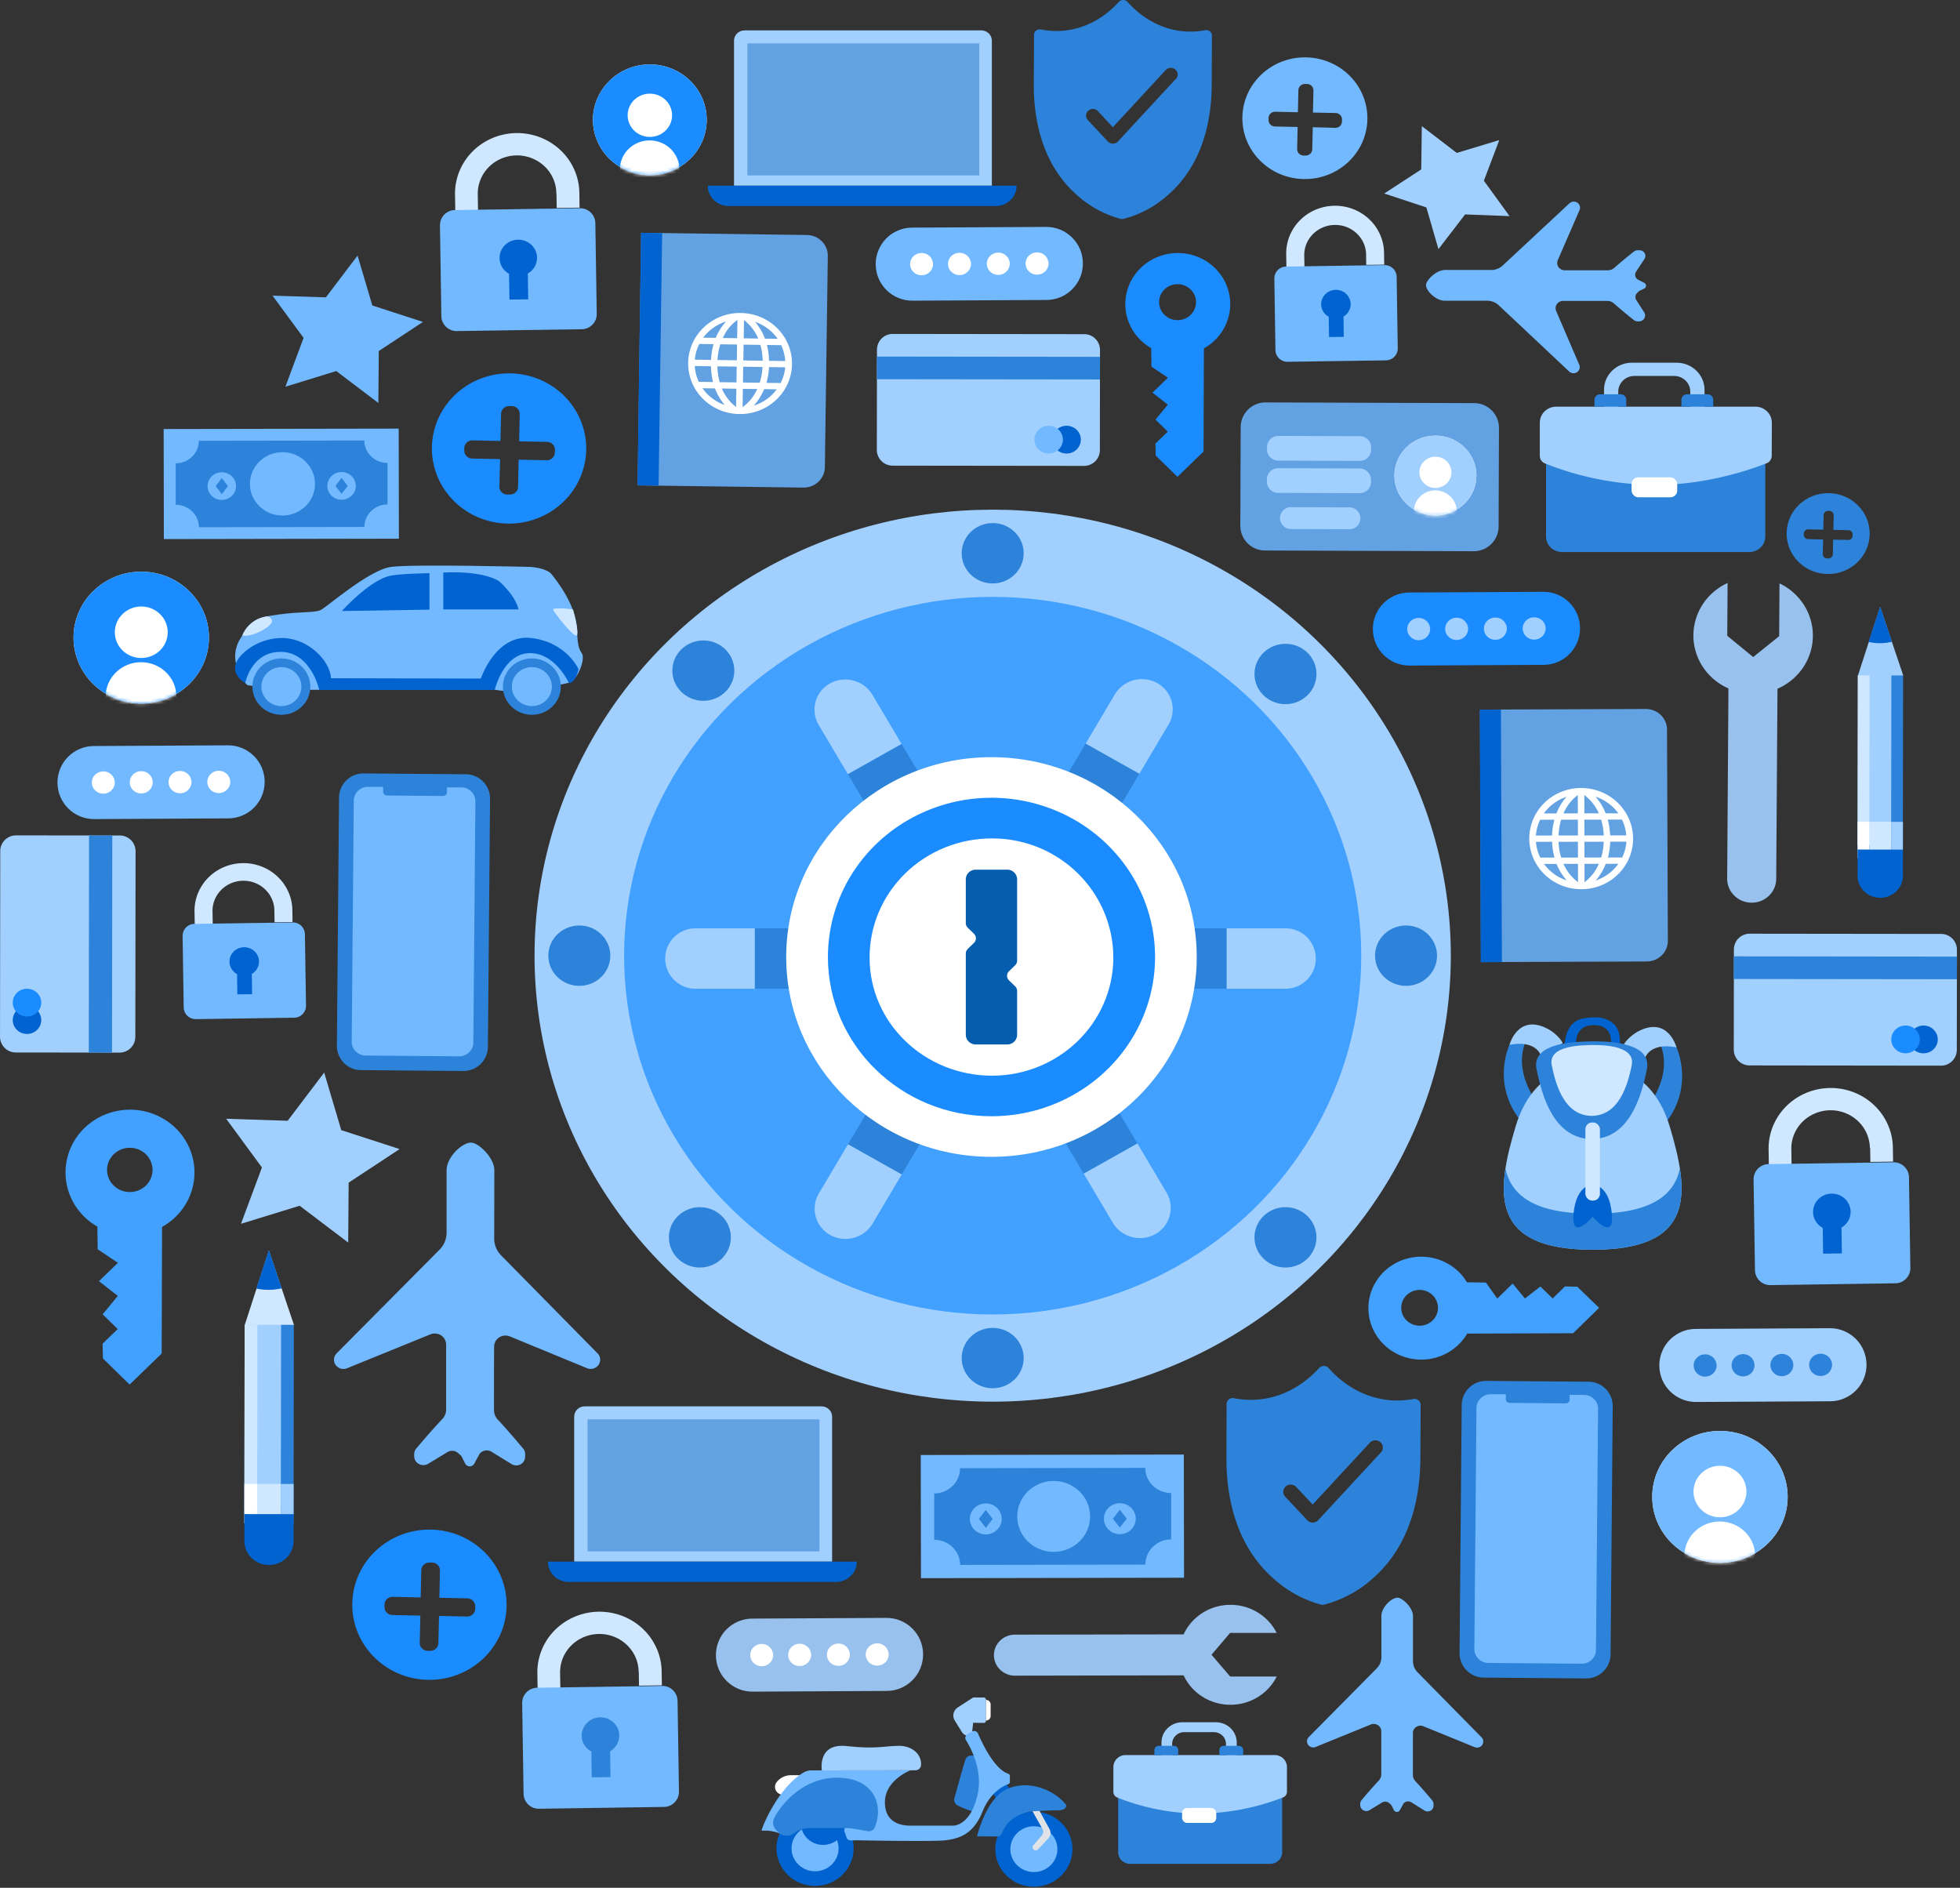 <svg width="569" height="548" fill="none" xmlns="http://www.w3.org/2000/svg"><rect width="100%" height="100%" fill="#333333" stroke="none"/><path d="M254.588 101.511a4.58 4.58 0 014.586-4.575l55.585.066a4.58 4.58 0 014.575 4.586l-.037 29.077a4.58 4.58 0 01-4.586 4.575l-55.585-.066a4.579 4.579 0 01-4.574-4.586l.036-29.077z" fill="#A1D0FF"/><path d="M254.585 103.507l64.746.077-.008 6.568-64.746-.077.008-6.568z" fill="#2D83D9"/><ellipse cx="309.637" cy="127.623" rx="4.141" ry="4.031" fill="#0063CF"/><ellipse cx="304.424" cy="127.615" rx="4.141" ry="4.031" fill="#73B9FF"/><path d="M503.362 275.618a4.581 4.581 0 014.586-4.574l55.586.066a4.58 4.58 0 014.574 4.585l-.036 29.078a4.581 4.581 0 01-4.586 4.574l-55.586-.066a4.58 4.58 0 01-4.574-4.585l.036-29.078z" fill="#A1D0FF"/><path d="M503.352 277.614l64.745.077-.008 6.569-64.746-.077.009-6.569z" fill="#2D83D9"/><ellipse cx="558.408" cy="301.731" rx="4.141" ry="4.031" fill="#0063CF"/><ellipse cx="553.186" cy="301.723" rx="4.141" ry="4.031" fill="#1A8CFF"/><path d="M34.78 242.533a4.58 4.58 0 014.575 4.585l-.068 53.865a4.58 4.58 0 01-4.586 4.575l-30.121-.036a4.58 4.58 0 01-4.574-4.585l.067-53.866a4.58 4.58 0 014.586-4.574l30.121.036z" fill="#A1D0FF"/><path d="M32.601 242.534l-.079 63.025-6.748-.008.08-63.025 6.747.008z" fill="#2D83D9"/><ellipse cx="7.842" cy="296.119" rx="4.141" ry="4.031" fill="#0063CF"/><ellipse cx="7.842" cy="291.044" rx="4.141" ry="4.031" fill="#1A8CFF"/><path d="M186.124 67.58l48.136.638c3.393.045 6.107 2.76 6.061 6.063l-.858 61.357c-.046 3.304-2.835 5.946-6.229 5.901l-48.136-.638 1.026-73.32z" fill="#63A2E2"/><path d="M186.095 67.58l6.129.081-1.026 73.313-6.128-.081 1.025-73.313z" fill="#0063CF"/><path fill-rule="evenodd" clip-rule="evenodd" d="M215.072 90.854c-8.322-.119-15.168 6.352-15.291 14.453-.122 8.101 6.524 14.765 14.846 14.885 8.322.12 15.169-6.35 15.293-14.451.059-3.891-1.472-7.645-4.256-10.437-2.785-2.792-6.595-4.393-10.592-4.45zM201.7 106.24l4.694.072a20.58 20.58 0 00.602 4.593l-4.125-.064a12.332 12.332 0 01-1.171-4.601zm14.287-13.337l-.082 5.307h.033l4.174.065a13.333 13.333 0 00-4.125-5.372zm4.752 7.21c.421 1.501.648 3.046.676 4.601l-5.617-.088.074-4.585 4.867.072zm-6.657-7.25l-.429.32a13.012 13.012 0 00-2.178 2.177 14.276 14.276 0 00-1.65 2.754l4.174.064.083-5.315zm-.107 7.146l-.075 4.585-5.609-.088c.079-1.551.356-3.085.825-4.57l4.859.073zm-12.267 4.4l4.694.073h.017c.072-1.547.315-3.082.725-4.577l-4.124-.057a12.52 12.52 0 00-1.312 4.561zm6.55 1.936h.016c.024 1.551.246 3.094.66 4.593l4.867.072.075-4.585-5.602-.08h-.016zm5.428 11.803l.082-5.307-4.207-.065a13.33 13.33 0 004.125 5.372zm2.318-.289l-.429.321.082-5.307 4.174.056c-.441.976-.994 1.9-1.65 2.754a12.97 12.97 0 01-2.161 2.176h-.016zm-.248-11.41l-.074 4.585 4.859.072c.468-1.484.745-3.018.825-4.569l-5.61-.088zm7.499.112l.016.001a20.97 20.97 0 01-.767 4.576l4.124.056a12.496 12.496 0 001.32-4.56l-4.677-.072v-.001h-.016zm-.603-6.423c.373 1.504.575 3.045.603 4.593l4.693.072a12.327 12.327 0 00-1.171-4.601l-4.125-.064zm3.077-1.783l-3.662-.056a16.114 16.114 0 00-2.854-4.866 13.16 13.16 0 016.549 4.922h-.033zm-14.943-5.028l.013-.015h.033l-.046.014zm-6.661 4.699a13.188 13.188 0 016.661-4.7 16.054 16.054 0 00-2.998 4.756l-3.663-.056zm-.231 14.67l.034.001a13.16 13.16 0 006.483 4.873 16.117 16.117 0 01-2.854-4.818l-3.629-.055-.001-.001h-.033zm17.942.265a16.239 16.239 0 01-3.003 4.77h.033a13.183 13.183 0 006.632-4.714l-3.662-.056z" fill="#fff"/><path d="M429.638 205.99l48.14-.18c3.394-.012 6.156 2.656 6.169 5.959l.242 61.331c.013 3.304-2.728 5.992-6.122 6.005l-48.14.18-.289-73.295z" fill="#63A2E2"/><path d="M429.593 205.99l6.129-.023.289 73.319-6.129.023-.289-73.319z" fill="#0063CF"/><path fill-rule="evenodd" clip-rule="evenodd" d="M458.982 228.749c-8.321.011-15.046 6.597-15.021 14.709.024 8.113 6.789 14.68 15.11 14.67 8.321-.01 15.047-6.595 15.024-14.707-.011-3.897-1.61-7.632-4.444-10.383-2.834-2.752-6.672-4.295-10.669-4.289zm-13.09 15.622l4.695-.001c.055 1.548.285 3.086.686 4.587h-4.126a12.377 12.377 0 01-1.255-4.586zm14.046-13.577l.014 5.311.033-.001 4.176-.001a13.386 13.386 0 00-4.223-5.309zm4.88 7.142c.445 1.493.7 3.034.76 4.588l-5.618-.001-.009-4.591 4.867.004zm-6.767-7.136a6.23 6.23 0 00-.423.32 12.89 12.89 0 00-2.139 2.21 14.252 14.252 0 00-1.601 2.781l4.177-.002-.014-5.309zm.018 7.139l.009 4.592-5.609-.001c.051-1.553.3-3.094.741-4.587l4.859-.004zm-12.184 4.607l4.694-.002c.05-1.55.271-3.09.659-4.593l-4.124.008a12.516 12.516 0 00-1.229 4.587zm6.583 1.817l5.617-.007.009 4.591-4.867.004a18.336 18.336 0 01-.759-4.588zm5.641 11.719l-.014-5.31-4.209.002a13.376 13.376 0 004.223 5.308zm2.311-.334l-.423.328-.014-5.309 4.176-.01a14.328 14.328 0 01-1.6 2.781 12.636 12.636 0 01-2.139 2.21zm-.453-11.4l.009 4.584 4.858-.004c.442-1.493.691-3.034.742-4.587l-5.609.007zm7.499-.022l4.694-.001a12.587 12.587 0 01-1.237 4.595h-4.125c.393-1.503.617-3.043.668-4.594zm-.726-6.413a20.19 20.19 0 01.694 4.587l4.686-.001a12.357 12.357 0 00-1.254-4.586h-4.126zm3.053-1.818h-3.662a16.045 16.045 0 00-2.942-4.821 13.13 13.13 0 016.62 4.82l-.016.001zm-15.026-4.791l.006-.007h.017l-.023.007zm-6.58 4.819a13.147 13.147 0 016.58-4.819 16.045 16.045 0 00-2.917 4.818l-3.663.001zm.031 14.663h.017a13.2 13.2 0 006.586 4.781 16.113 16.113 0 01-2.94-4.782l-3.646.001h-.017zm17.943-.036a16.218 16.218 0 01-2.915 4.826l.017-.001a13.134 13.134 0 006.561-4.826l-3.663.001z" fill="#fff"/><path d="M254.222 76.735c-.033-5.856 4.688-10.628 10.544-10.659l38.944-.205c5.856-.031 10.63 4.691 10.662 10.547.033 5.856-4.688 10.628-10.544 10.66l-38.944.204c-5.856.031-10.629-4.691-10.662-10.547z" fill="#73B9FF"/><ellipse cx="267.535" cy="76.674" rx="3.333" ry="3.244" fill="#fff"/><ellipse cx="278.546" cy="76.618" rx="3.333" ry="3.244" fill="#fff"/><ellipse cx="289.806" cy="76.561" rx="3.333" ry="3.244" fill="#fff"/><ellipse cx="301.058" cy="76.498" rx="3.333" ry="3.244" fill="#fff"/><path d="M207.831 480.515c-.032-5.856 4.689-10.628 10.545-10.659l38.944-.205c5.856-.031 10.629 4.691 10.662 10.547.032 5.856-4.689 10.629-10.545 10.659l-38.944.205c-5.855.031-10.629-4.691-10.662-10.547z" fill="#98C1ED"/><ellipse cx="221.126" cy="480.449" rx="3.333" ry="3.244" fill="#fff"/><ellipse cx="232.138" cy="480.392" rx="3.333" ry="3.244" fill="#fff"/><ellipse cx="243.39" cy="480.337" rx="3.333" ry="3.244" fill="#fff"/><ellipse cx="254.649" cy="480.272" rx="3.333" ry="3.244" fill="#fff"/><path d="M481.711 396.424c-.033-5.856 4.688-10.628 10.544-10.659l38.944-.205c5.856-.031 10.629 4.692 10.662 10.548.033 5.856-4.688 10.628-10.544 10.659l-38.944.205c-5.856.03-10.63-4.692-10.662-10.548z" fill="#A1D0FF"/><ellipse cx="495.006" cy="396.378" rx="3.333" ry="3.244" fill="#2D83D9"/><ellipse cx="506.019" cy="396.322" rx="3.333" ry="3.244" fill="#2D83D9"/><ellipse cx="517.279" cy="396.258" rx="3.333" ry="3.244" fill="#2D83D9"/><ellipse cx="528.53" cy="396.201" rx="3.333" ry="3.244" fill="#2D83D9"/><path d="M398.546 182.657c-.032-5.856 4.688-10.628 10.544-10.659l38.944-.205c5.856-.031 10.63 4.691 10.662 10.547.033 5.856-4.688 10.628-10.544 10.659l-38.944.205c-5.856.031-10.629-4.691-10.662-10.547z" fill="#1A8CFF"/><ellipse cx="411.849" cy="182.611" rx="3.333" ry="3.244" fill="#A1D0FF"/><ellipse cx="422.862" cy="182.547" rx="3.333" ry="3.244" fill="#A1D0FF"/><ellipse cx="434.113" cy="182.49" rx="3.333" ry="3.244" fill="#A1D0FF"/><ellipse cx="445.373" cy="182.434" rx="3.333" ry="3.244" fill="#A1D0FF"/><path d="M16.685 227.224c-.033-5.856 4.688-10.628 10.544-10.659l38.944-.205c5.856-.031 10.63 4.691 10.662 10.547.033 5.856-4.688 10.628-10.544 10.659l-38.944.205c-5.856.031-10.63-4.691-10.662-10.547z" fill="#73B9FF"/><ellipse cx="29.991" cy="227.159" rx="3.333" ry="3.244" fill="#fff"/><ellipse cx="41.003" cy="227.095" rx="3.333" ry="3.244" fill="#fff"/><ellipse cx="63.514" cy="226.982" rx="3.333" ry="3.244" fill="#fff"/><ellipse cx="52.254" cy="227.039" rx="3.333" ry="3.244" fill="#fff"/><path d="M435.056 152.837a7.203 7.203 0 01-7.226 7.176l-60.582-.206a7.2 7.2 0 01-7.175-7.225l.103-28.591a7.2 7.2 0 017.226-7.175l60.582.206a7.198 7.198 0 017.174 7.224l-.102 28.591z" fill="#63A2E2"/><ellipse cx="416.708" cy="138.046" rx="11.903" ry="11.587" fill="#fff"/><ellipse cx="416.708" cy="138.046" rx="11.903" ry="11.587" fill="#A1D0FF"/><mask id="a" maskUnits="userSpaceOnUse" x="404" y="126" width="25" height="24"><ellipse cx="416.708" cy="138.046" rx="11.903" ry="11.587" fill="#fff"/></mask><g mask="url(#a)" fill="#fff"><ellipse cx="416.708" cy="137.107" rx="4.652" ry="4.529"/><path d="M422.863 155.538l-12.431-.042.026-7.106c.012-3.344 2.806-6.045 6.241-6.034 3.435.012 6.21 2.732 6.198 6.076l-.025 7.106h-.009z"/></g><path d="M398.046 130.522a3.28 3.28 0 01-3.291 3.269l-23.664-.081a3.278 3.278 0 01-3.268-3.291l.002-.61a3.28 3.28 0 013.292-3.269l23.663.08a3.28 3.28 0 013.269 3.291l-.003.611zM398.014 139.893a3.28 3.28 0 01-3.292 3.269l-23.664-.081a3.28 3.28 0 01-3.268-3.291l.002-.61a3.282 3.282 0 013.292-3.269l23.664.08a3.279 3.279 0 013.268 3.291l-.002.611zM394.928 150.467a3.172 3.172 0 01-3.183 3.161l-17.067-.058a3.173 3.173 0 01.023-6.344l17.067.058a3.172 3.172 0 013.16 3.183z" fill="#A1D0FF"/><path d="M79.657 264.506l.05 3.212 5.221-.072-.05-3.212c.02-5.002-2.738-9.624-7.21-12.087a14.54 14.54 0 00-14.357.212c-4.394 2.592-7.007 7.293-6.833 12.292l.165 10.961 5.23-.08-.173-10.961c-.136-3.176 1.51-6.173 4.299-7.828a9.196 9.196 0 019.117-.135c2.839 1.572 4.578 4.519 4.541 7.698z" fill="#D0E8FF"/><path d="M53.01 271.713a3.467 3.467 0 013.417-3.521l28.568-.417a3.474 3.474 0 013.523 3.419l.32 20.712a3.466 3.466 0 01-3.417 3.52l-28.568.418a3.474 3.474 0 01-3.523-3.419l-.32-20.712z" fill="#73B9FF"/><path d="M75.195 279.072c-.031-2.027-1.552-3.739-3.608-4.061-2.055-.322-4.052.84-4.734 2.754-.682 1.915.147 4.03 1.965 5.017l.091 5.885 4.281-.064-.09-5.886c1.316-.764 2.114-2.153 2.095-3.645z" fill="#0063CF"/><path d="M396.58 73.679l.05 3.212 5.221-.073-.049-3.211c.019-5.002-2.739-9.624-7.212-12.087a14.538 14.538 0 00-14.356.211c-4.394 2.593-7.007 7.294-6.833 12.293l.165 10.96 5.23-.08-.165-10.96c.054-4.74 3.977-8.575 8.846-8.647 4.869-.072 8.91 3.646 9.111 8.382h-.008z" fill="#D0E8FF"/><path d="M369.95 80.894a3.466 3.466 0 013.416-3.52l28.568-.417a3.474 3.474 0 013.524 3.419l.319 20.712a3.467 3.467 0 01-3.416 3.52l-28.568.417a3.474 3.474 0 01-3.524-3.419l-.319-20.712z" fill="#73B9FF"/><path d="M392.109 88.245c-.028-2.028-1.55-3.743-3.608-4.065-2.057-.322-4.054.842-4.735 2.759-.68 1.917.153 4.033 1.975 5.016l.091 5.886 4.281-.064-.091-5.886c1.316-.764 2.112-2.155 2.087-3.646z" fill="#0063CF"/><path d="M542.916 333.224l.066 4.072 6.599-.097-.066-4.071c-.097-6.274-3.625-12.021-9.256-15.076a18.469 18.469 0 00-18.04.265c-5.533 3.219-8.882 9.067-8.784 15.341l.214 13.924 6.599-.097-.214-13.923c-.062-3.965 2.054-7.66 5.55-9.695a11.673 11.673 0 0111.4-.169c3.558 1.931 5.788 5.562 5.85 9.526h.082z" fill="#D0E8FF"/><path d="M509.074 342.401a4.406 4.406 0 014.342-4.474l36.289-.53a4.414 4.414 0 014.478 4.345l.405 26.307a4.406 4.406 0 01-4.341 4.474l-36.289.53a4.415 4.415 0 01-4.478-4.345l-.406-26.307z" fill="#73B9FF"/><path d="M537.249 351.733c-.033-2.578-1.964-4.76-4.579-5.173-2.615-.413-5.156 1.063-6.024 3.499-.869 2.436.187 5.128 2.503 6.38l.115 7.484 5.444-.081-.115-7.483c1.67-.97 2.683-2.733 2.656-4.626z" fill="#0063CF"/><path d="M161.552 56.303l.058 4.07 6.64-.096-.057-4.079c0-6.34-3.509-12.189-9.182-15.304a18.474 18.474 0 00-18.204.268c-5.574 3.28-8.9 9.229-8.704 15.566l.215 13.924 6.599-.097-.214-13.923c-.155-4.024 1.94-7.813 5.474-9.905a11.678 11.678 0 0111.553-.17c3.598 1.985 5.81 5.711 5.781 9.737l.041.009z" fill="#D0E8FF"/><path d="M127.723 65.452a4.406 4.406 0 014.342-4.474l36.289-.53a4.415 4.415 0 014.478 4.345l.405 26.307a4.405 4.405 0 01-4.341 4.474l-36.29.53a4.414 4.414 0 01-4.477-4.344l-.406-26.308z" fill="#73B9FF"/><path d="M155.91 74.803c-.036-2.567-1.958-4.74-4.56-5.156-2.602-.417-5.137 1.042-6.016 3.463-.88 2.42.15 5.106 2.443 6.374l.115 7.484 5.453-.08-.116-7.484c1.674-.958 2.696-2.712 2.681-4.601z" fill="#0063CF"/><path d="M185.441 485.251l.066 4.071 6.641-.097-.066-4.071c-.097-6.273-3.626-12.02-9.256-15.075a18.469 18.469 0 00-18.04.265c-5.534 3.219-8.882 9.066-8.785 15.34l.215 13.924 6.599-.096-.215-13.924c-.095-6.129 4.931-11.173 11.227-11.266 6.296-.093 11.478 4.8 11.573 10.929h.041z" fill="#D0E8FF"/><path d="M151.591 494.405a4.406 4.406 0 014.342-4.474l36.289-.531a4.416 4.416 0 014.478 4.345l.405 26.308a4.406 4.406 0 01-4.341 4.474l-36.289.53a4.415 4.415 0 01-4.478-4.345l-.406-26.307z" fill="#73B9FF"/><path d="M179.774 503.752c-.037-2.577-1.97-4.756-4.584-5.166-2.614-.41-5.153 1.067-6.02 3.502-.866 2.436.19 5.125 2.504 6.377l.115 7.476 5.445-.08-.116-7.476c1.673-.971 2.686-2.738 2.656-4.633z" fill="#2D83D9"/><ellipse cx="288.181" cy="277.417" rx="133" ry="129.466" fill="#A1D0FF"/><ellipse cx="288.181" cy="277.418" rx="107" ry="104.157" fill="#42A1FF"/><g style="mix-blend-mode:overlay" opacity=".44"><path d="M263.476 294.625s2.368 8.086 14.576 10.262l7.366-11.811-15.137-9.363-6.805 10.912z" fill="#fff"/><path d="M263.476 294.625s2.368 8.086 14.576 10.262l7.366-11.811-15.137-9.363-6.805 10.912z" stroke="#000" stroke-width="1.47"/></g><g style="mix-blend-mode:overlay" opacity=".44"><path d="M312.144 268.223s5.61 6.424.693 17.497l-14.138-.587.387-17.456 13.058.546z" fill="#fff"/><path d="M312.144 268.223s5.61 6.424.693 17.497l-14.138-.587.387-17.456 13.058.546z" stroke="#000" stroke-width="1.47"/></g><g style="mix-blend-mode:overlay" opacity=".44"><path d="M265.184 258.435s2.821-7.837 15.128-8.832l6.599 12.454-15.673 7.885-6.054-11.507z" fill="#fff"/><path d="M265.184 258.435s2.821-7.837 15.128-8.832l6.599 12.454-15.673 7.885-6.054-11.507z" stroke="#000" stroke-width="1.47"/></g><g style="mix-blend-mode:overlay" opacity=".44"><path d="M289.946 304.879s8.249 2.071 15.954-7.332l-6.954-12.293-15.417 8.279 6.417 11.346z" fill="#fff"/><path d="M289.946 304.879s8.249 2.071 15.954-7.332l-6.954-12.293-15.417 8.279 6.417 11.346z" stroke="#000" stroke-width="1.47"/></g><g style="mix-blend-mode:overlay" opacity=".44"><path d="M289.584 249.61s8.306-1.606 15.796 8.279l-7.193 11.9-15.244-9.218 6.641-10.961z" fill="#fff"/><path d="M289.584 249.61s8.306-1.606 15.796 8.279l-7.193 11.9-15.244-9.218 6.641-10.961z" stroke="#000" stroke-width="1.47"/></g><g style="mix-blend-mode:overlay" opacity=".44"><path d="M258.766 285.046s-5.593-6.424-.668-17.497l14.122.634-.421 17.457-13.033-.594z" fill="#fff"/><path d="M258.766 285.046s-5.593-6.424-.668-17.497l14.122.634-.421 17.457-13.033-.594z" stroke="#000" stroke-width="1.47"/></g><ellipse rx="21.871" ry="22.08" transform="matrix(.887 -.463 .482 .876 285.699 277.762)" fill="#fff" stroke="#000" stroke-width="1.47"/><ellipse rx="12.588" ry="12.709" transform="matrix(.887 -.463 .482 .876 285.699 277.762)" fill="#fff" stroke="#000" stroke-width="1.47"/><path d="M281.03 284.106c-3.417-6.036-1.161-13.625 5.04-16.951a12.591 12.591 0 013.638-1.236 12.81 12.81 0 00-10.13.698c-5.475 3.049-7.919 9.48-5.8 15.263 2.118 5.784 8.19 9.259 14.412 8.248-3.074-1.07-5.627-3.217-7.16-6.022z" fill="#fff" stroke="#000" stroke-width="1.47"/><path d="M306.486 315.51c-20.441 10.656-46.112 2.762-57.322-17.665-11.21-20.428-3.737-45.561 16.704-56.208 20.441-10.648 46.111-2.754 57.33 17.665 11.218 20.42 3.728 45.553-16.712 56.208z" fill="#fff" stroke="#000" stroke-width="1.47"/><ellipse cx="408.181" cy="277.417" rx="9" ry="8.761" fill="#2D83D9"/><ellipse cx="288.181" cy="160.606" rx="9" ry="8.761" fill="#2D83D9"/><ellipse cx="204.181" cy="194.676" rx="9" ry="8.761" fill="#2D83D9"/><ellipse cx="373.181" cy="195.65" rx="9" ry="8.761" fill="#2D83D9"/><ellipse cx="373.181" cy="359.185" rx="9" ry="8.761" fill="#2D83D9"/><ellipse cx="168.181" cy="277.417" rx="9" ry="8.761" fill="#2D83D9"/><ellipse cx="288.181" cy="394.229" rx="9" ry="8.761" fill="#2D83D9"/><ellipse cx="203.181" cy="359.185" rx="9" ry="8.761" fill="#2D83D9"/><path fill="#2D83D9" d="M356.114 269.486v17.522h-69v-17.522z"/><path fill-rule="evenodd" clip-rule="evenodd" d="M373.353 269.486a8.762 8.762 0 010 17.522h-17.239v-17.522h17.239z" fill="#A1D0FF"/><path fill="#2D83D9" d="M219.114 287.008v-17.522h69v17.522z"/><path fill-rule="evenodd" clip-rule="evenodd" d="M201.875 287.008a8.761 8.761 0 010-17.522h17.239v17.522h-17.239z" fill="#A1D0FF"/><path fill="#2D83D9" d="M315.181 215.843l15.589 8.761-34.5 58.168-15.59-8.76z"/><path fill-rule="evenodd" clip-rule="evenodd" d="M323.62 201.614c2.519-4.247 8.05-5.729 12.355-3.31a8.694 8.694 0 013.233 12.071l-8.439 14.228-15.588-8.761 8.439-14.228z" fill="#A1D0FF"/><path fill="#2D83D9" d="M261.77 340.938l-15.589-8.761 34.5-58.168 15.59 8.76z"/><path fill-rule="evenodd" clip-rule="evenodd" d="M253.331 355.167c-2.519 4.248-8.051 5.729-12.356 3.31a8.693 8.693 0 01-3.233-12.07l8.439-14.229 15.589 8.761-8.439 14.228z" fill="#A1D0FF"/><path fill="#2D83D9" d="M261.725 215.95l-15.589 8.761 34.5 58.168 15.59-8.76z"/><path fill-rule="evenodd" clip-rule="evenodd" d="M253.286 201.721c-2.519-4.247-8.051-5.729-12.355-3.309a8.692 8.692 0 00-3.233 12.07l8.439 14.228 15.588-8.76-8.439-14.229z" fill="#A1D0FF"/><path fill="#2D83D9" d="M314.608 340.699l15.589-8.761-34.5-58.167-15.589 8.76z"/><path fill-rule="evenodd" clip-rule="evenodd" d="M323.047 354.928c2.519 4.247 8.05 5.729 12.355 3.31a8.693 8.693 0 003.233-12.071l-8.439-14.228-15.588 8.761 8.439 14.228z" fill="#A1D0FF"/><ellipse cx="287.828" cy="277.805" rx="59.59" ry="58.007" fill="#fff"/><path fill-rule="evenodd" clip-rule="evenodd" d="M253.381 277.822c0 18.519 15.423 33.532 34.447 33.532 19.025 0 34.448-15.013 34.448-33.532 0-18.52-15.423-33.532-34.448-33.532-19.024 0-34.447 15.012-34.447 33.532zm-13.033 0c-.007-18.699 11.559-35.56 29.304-42.72 17.745-7.16 38.173-3.209 51.759 10.01 13.585 13.22 17.651 33.104 10.301 50.38-7.349 17.276-24.666 28.541-43.875 28.541-26.22.004-47.48-20.68-47.489-46.203v-.008z" fill="#1A8CFF"/><path fill-rule="evenodd" clip-rule="evenodd" d="M288.068 243.382c19.302 0 35.14 15.417 35.14 34.672-.072 18.863-15.763 34.137-35.14 34.207-19.798 0-35.619-15.417-35.619-34.207-.04-9.207 3.7-18.048 10.389-24.559 6.688-6.511 15.771-10.151 25.23-10.113z" fill="#fff"/><path d="M280.38 267.985V255.25c.004-1.549 1.296-2.803 2.887-2.803h9.123c1.592 0 2.883 1.254 2.887 2.803v23.607c.002.497-.2.974-.56 1.325l-1.799 1.758a1.84 1.84 0 00-.564 1.321c0 .496.203.972.564 1.321l1.799 1.751c.36.351.562.828.56 1.325v12.735c0 .743-.303 1.456-.843 1.981a2.917 2.917 0 01-2.035.821h-9.132c-1.591 0-2.883-1.253-2.887-2.802v-23.608a1.85 1.85 0 01.569-1.325l1.798-1.75a1.844 1.844 0 000-2.65l-1.798-1.75a1.871 1.871 0 01-.569-1.325z" fill="#055EAD"/><path fill-rule="evenodd" clip-rule="evenodd" d="M345.635 91.417c1.545-1.492 2.012-3.744 1.183-5.702-.828-1.958-2.789-3.237-4.965-3.237-2.176 0-4.137 1.279-4.965 3.237-.829 1.958-.362 4.21 1.183 5.702 2.09 2.03 5.474 2.03 7.564 0zm-3.811 46.998l-6.302-6.167-.091-3.477 3.58-3.469-3.563-3.493 3.588-4.336-4.454-3.493 4.479-4.336-4.785-3.212-.074-5.363c-5.942-3.395-8.805-10.248-6.982-16.716 1.823-6.467 7.877-10.94 14.767-10.906 6.889.032 12.899 4.561 14.657 11.046 1.758 6.484-1.173 13.31-7.148 16.648l-.099 29.927-7.573 7.347z" fill="#1A8CFF"/><path fill-rule="evenodd" clip-rule="evenodd" d="M42.314 344.185c1.903-1.825 2.488-4.588 1.481-6.996-1.007-2.409-3.406-3.99-6.078-4.004-2.671-.013-5.088 1.542-6.12 3.94-1.033 2.399-.479 5.167 1.404 7.012 2.561 2.509 6.725 2.53 9.313.048zm-4.685 57.734l-7.746-7.581-.107-4.271 4.405-4.264-4.38-4.28 4.404-5.332-5.469-4.288 5.502-5.323-5.881-3.927-.09-6.592c-7.3-4.172-10.814-12.593-8.572-20.538 2.242-7.945 9.682-13.436 18.147-13.393 8.464.044 15.844 5.611 18 13.579 2.156 7.967-1.45 16.352-8.793 20.448l-.115 36.752-9.305 9.01zM415.891 375.959c-2.086-2.023-5.461-2.018-7.542.01a5.098 5.098 0 000 7.342c2.081 2.029 5.456 2.033 7.542.011a5.114 5.114 0 000-7.363zm40.791 11.065l-30.744.096c-3.434 5.881-10.5 8.781-17.224 7.068-6.723-1.713-11.423-7.611-11.457-14.376-.034-6.765 4.608-12.707 11.314-14.484 6.705-1.776 13.8 1.057 17.293 6.905l5.51.072 3.3 4.657 4.454-4.36 3.58 4.336 4.463-3.485 3.58 3.469 3.564-3.493 3.571.089 6.344 6.134-7.548 7.372z" fill="#42A1FF"/><path d="M526.286 184.602c.048-6.473-3.715-12.402-9.684-15.256l-.099 15.256v.073l-7.539 6.054-7.532-6.167v-.072l.099-15.257c-6.106 2.806-9.981 8.81-9.927 15.382.053 6.573 4.024 12.516 10.175 15.228l-.371 55.22c-.025 3.827 3.141 6.95 7.073 6.974 3.932.024 7.139-3.058 7.164-6.886l.371-55.22c6.222-2.7 10.241-8.698 10.27-15.329zM357.241 494.87c5.71-.009 10.913-3.193 13.397-8.198h-13.512l-5.411-6.319 5.386-6.344h13.512c-2.537-5.062-7.853-8.238-13.639-8.147-5.785.091-10.993 3.433-13.36 8.573l-48.726.08c-2.239-.08-4.344 1.037-5.488 2.912a5.826 5.826 0 000 6.084c1.144 1.875 3.249 2.992 5.488 2.912l48.726-.088c2.415 5.213 7.753 8.556 13.627 8.535z" fill="#98C1ED"/><path d="M70.534 196.952s-4.43-5.324-.891-11.354c3.539-6.03 4.875-6.328 11.367-7.227 6.492-.899 10.336-.433 12.11-1.301 1.773-.867 14.023-11.635 20.374-12.502 6.352-.867 40.61 0 40.61 0s4.578.289 6.054 2.16c1.477 1.871 7.235 9.05 7.383 16.381.149 7.331 1.774 5.46 1.65 8.029-.124 2.57-2.071 6.32-3.696 6.898-1.625.578-20.671 2.152-20.671 2.152h-54.36l-19.93-3.236z" fill="#73B9FF"/><path d="M77.768 178.894s3.25 1.172-1.014 3.733c-4.265 2.562-6.41 1.807-6.41 1.807 1.217-3.052 4.08-5.189 7.424-5.54z" fill="#D0E8FF"/><path d="M124.671 176.974v-10.583s-8.909.112-11.647.803c-4.281 1.019-10.179 6.223-13.768 10.173l25.415-.393zM128.688 166.206v10.703h21.811s-.273-3.268-5.585-8.182c-.016.032-3.951-3.107-16.226-2.521z" fill="#0063CF"/><path d="M166.353 176.942c-.825-.265-5.865-.618-5.774 0 .091.618 5.23 7.227 6.599 7.548 1.369.321-.825-7.548-.825-7.548z" fill="#D0E8FF"/><path d="M71.928 198.943s14.765 1.494 20.762 1.221c5.354-.249-6.392-11.828-6.392-11.828l-11.425 1.277s-7.474 5.942-2.945 9.33zM143.627 200.164s5.173 1.831 21.555-1.975c0 0-1.312-11.242-10.781-10.543-9.47.698-10.774 12.518-10.774 12.518z" fill="#73B9FF"/><path d="M71.177 198.325s-3.596-2.063-2.854-5.259c.743-3.196 6.78-8.15 14.098-7.845 7.316.305 13.453 6.705 13.668 11.659l43.488.105s4.306-13.001 14.642-11.78c10.336 1.22 13.743 9.082 13.743 9.082s-.899 4.014-2.78 4.014c0 0-4.026-8.953-11.59-8.704-7.564.249-9.965 10.68-9.965 10.68H92.69s-2.392-10.929-11.094-11.049c-8.703-.121-10.419 9.097-10.419 9.097z" fill="#0063CF"/><ellipse cx="81.686" cy="199.313" rx="8.406" ry="8.182" fill="#2D83D9"/><ellipse cx="81.686" cy="199.313" rx="5.807" ry="5.653" fill="#73B9FF"/><ellipse cx="154.401" cy="199.313" rx="8.406" ry="8.182" fill="#2D83D9"/><ellipse cx="154.4" cy="199.313" rx="5.807" ry="5.653" fill="#73B9FF"/><path d="M486.692 304.028s6.219 13.128-5.568 24.603l-4.892-4.698s9.585-9.748 6.046-20.114c.009 0 1.114-3.003 4.414.209z" fill="#2D83D9"/><path d="M477.692 306.87s1.427-4.32 9.008-2.843c0 0-2.475-9.402-11.4-4.488-1.831 1.02-4.009 3.26-4.009 4.063l6.401 3.268z" fill="#A1D0FF"/><path d="M438.205 303.305s-6.228 13.129 5.559 24.603l4.9-4.697s-9.585-9.756-6.055-20.074c0-.041-1.105-3.044-4.404.168z" fill="#2D83D9"/><path d="M447.212 306.148s-1.435-4.32-9.007-2.843c0 0 2.474-9.411 11.391-4.489 1.832 1.012 4.009 3.252 4.009 4.063l-6.393 3.269zM484.687 326.856c-5.922-19.584-22.321-17.625-22.321-17.625s-16.407-1.959-22.33 17.625c-5.923 19.585-7.515 35.926 22.33 35.926 29.844 0 28.244-16.333 22.321-35.926z" fill="#A1D0FF"/><path d="M457.557 303.353s-.685-5.62 4.809-5.773c6.277-.185 5.279 5.549 5.279 5.549l2.574.224s.528-3.91-1.576-5.958c-2.103-2.047-4.949-2.481-9.074-1.742-5.353.963-5.353 7.7-5.353 7.7h3.341z" fill="#0063CF"/><path d="M462.366 352.327c-16.737 0-23.584-5.139-25.325-13.097-2.095 13.651 2.071 23.552 25.325 23.552 23.253 0 27.411-9.909 25.324-23.552-1.749 7.958-8.596 13.097-25.324 13.097zM462.085 302.285c-2.574.153-17.694-.289-16.019 8.086 1.773 8.833 5.419 19.914 15.747 20.299h.552c10.328-.385 13.974-11.426 15.739-20.299 1.675-8.375-13.231-8.086-16.019-8.086z" fill="#2D83D9"/><path d="M462.085 303.353c-1.864.113-12.818-.208-11.606 5.862 1.287 6.424 3.927 14.454 11.408 14.711h.405c7.481-.282 10.121-8.279 11.408-14.711 1.213-6.07-9.594-5.862-11.615-5.862z" fill="#D0E8FF"/><path d="M467.917 352.222c-.825-8.503-5.551-8.343-5.551-8.343s-4.71-.16-5.552 8.343c-.841 8.504 5.552.988 5.552.988s6.393 7.524 5.551-.988z" fill="#0063CF"/><rect x="460.254" y="325.845" width="4.215" height="22.668" rx="1.94" fill="#D0E8FF"/><path d="M98.422 231.519a7.064 7.064 0 017.121-7.002l29.722.242a7.056 7.056 0 016.999 7.117l-.62 72.013a7.064 7.064 0 01-7.121 7.002l-29.722-.243a7.055 7.055 0 01-6.999-7.117l.62-72.012z" fill="#2D83D9"/><path d="M133.886 228.573h-4.125v1.39a1.094 1.094 0 01-.339.781 1.158 1.158 0 01-.807.319l-16.267-.137a1.145 1.145 0 01-.8-.331 1.079 1.079 0 01-.322-.785v-1.389h-4.397c-2.278 0-4.124 1.797-4.124 4.015l-.602 69.963c0 2.217 1.846 4.015 4.124 4.015l27.056.224c2.278 0 4.125-1.797 4.125-4.014l.28-31.991.322-37.972a3.959 3.959 0 00-1.181-2.886 4.183 4.183 0 00-2.943-1.202z" fill="#73B9FF"/><path d="M424.342 407.853a7.063 7.063 0 017.12-7.002l29.722.242a7.056 7.056 0 016.999 7.117l-.62 72.013a7.063 7.063 0 01-7.12 7.002l-29.722-.242a7.057 7.057 0 01-6.999-7.118l.62-72.012z" fill="#2D83D9"/><path d="M459.808 404.929l-4.125-.04v1.389a1.092 1.092 0 01-.339.781 1.151 1.151 0 01-.807.319l-16.259-.136a1.138 1.138 0 01-.804-.323 1.08 1.08 0 01-.326-.786v-1.397h-4.397c-2.277 0-4.124 1.798-4.124 4.015l-.61 69.963c0 2.218 1.846 4.015 4.124 4.015l27.056.225c2.278 0 4.125-1.798 4.125-4.015l.28-31.99.33-37.973a3.958 3.958 0 00-1.196-2.86 4.18 4.18 0 00-2.928-1.187z" fill="#73B9FF"/><path d="M99.071 328.066l16.935 5.493-14.79 9.748-.132 17.384-14.097-10.679-17.026 5.243 6.08-16.349-10.378-14.14 17.843.578 10.608-13.988 4.957 16.71z" fill="#A1D0FF"/><path d="M108.091 88.679l14.692 4.77-12.819 8.447-.124 15.08-12.217-9.267-14.765 4.545 5.27-14.172-9.007-12.262 15.483.498 9.198-12.125 4.289 14.486z" fill="#73B9FF"/><path d="M430.78 52.465l7.449 10.27-12.901-.49-7.738 10.07-3.505-12.101-12.233-4.04 10.74-6.993.173-12.567 10.146 7.781 12.332-3.726-4.463 11.796z" fill="#A1D0FF"/><path fill-rule="evenodd" clip-rule="evenodd" d="M412.418 407.828l-.074 15.634c-.058 10.439-2.516 24.965-13.999 34.889a33.592 33.592 0 01-14.023 7.468 1.689 1.689 0 01-.742 0 33.607 33.607 0 01-13.941-7.644c-11.334-10.029-13.652-24.579-13.594-35.018l.041-15.586a1.76 1.76 0 01.66-1.341 1.831 1.831 0 011.485-.353c9.197 1.799 18.197-1.558 24.747-8.784.349-.363.837-.57 1.348-.57.511 0 1 .207 1.349.57 6.467 7.315 15.442 10.727 24.615 9.017a1.855 1.855 0 011.485.369c.412.332.649.828.643 1.349zm-29.737 33.46l18.263-19.737h.016a2.073 2.073 0 00-.226-2.904 2.213 2.213 0 00-2.991.078l-16.663 18.018-4.743-5.058a2.196 2.196 0 00-2.079-.684 2.14 2.14 0 00-1.621 1.44 2.062 2.062 0 00.508 2.078l6.343 6.777c.411.434.987.684 1.592.691a2.22 2.22 0 001.601-.699zM351.83 10.373l-.066 14.34c-.05 9.572-2.31 22.902-12.802 31.983a30.779 30.779 0 01-12.885 6.858 2.297 2.297 0 01-.338 0 1.628 1.628 0 01-.339 0 30.697 30.697 0 01-12.81-6.978c-10.394-9.202-12.522-22.548-12.472-32.119l.074-14.341a1.59 1.59 0 01.602-1.237c.381-.301.88-.422 1.361-.329 8.406 1.678 16.663-1.373 22.668-8.03.321-.332.769-.52 1.237-.52.469 0 .917.188 1.238.52 5.964 6.697 14.163 9.837 22.585 8.247.486-.087.987.043 1.364.354.377.311.591.77.583 1.252zm-27.279 30.69l16.753-18.108v.04a1.898 1.898 0 00.483-1.928 1.97 1.97 0 00-1.516-1.328 2.019 2.019 0 00-1.92.671l-15.285 16.517-4.331-4.673a2.02 2.02 0 00-2.8-.125 1.894 1.894 0 00-.128 2.727l5.815 6.215c.375.398.905.626 1.46.626.56 0 1.093-.23 1.469-.635z" fill="#2D83D9"/><path fill-rule="evenodd" clip-rule="evenodd" d="M127.283 121.408c3.648-8.072 11.932-13.209 20.989-13.016 5.938.124 11.582 2.54 15.689 6.716 4.108 4.176 6.342 9.77 6.212 15.55-.196 8.816-5.828 16.65-14.271 19.847-8.442 3.197-18.032 1.129-24.297-5.241-6.264-6.369-7.97-15.785-4.322-23.856zm33.069 11.571a2.23 2.23 0 00.714-1.582l.041-.811c.028-1.248-.987-2.282-2.268-2.312l-8.134-.169.182-7.909c.023-1.249-.994-2.282-2.277-2.313h-.775c-1.279-.022-2.336.964-2.368 2.208l-.181 7.918-8.126-.177c-1.281-.018-2.339.969-2.375 2.216v.755c-.023 1.248.995 2.278 2.277 2.304l8.125.177-.215 7.966c-.027 1.247.987 2.281 2.269 2.312h.775c1.281.018 2.34-.969 2.376-2.216l.173-7.909 8.133.168a2.353 2.353 0 001.654-.626zM102.278 465.361c.266-12.037 10.506-21.585 22.872-21.327 12.365.264 22.171 10.23 21.909 22.267-.267 12.037-10.508 21.584-22.874 21.325-12.365-.26-22.174-10.228-21.907-22.265zm33.298 3.895c1.28.022 2.34-.963 2.376-2.208v-.755c.019-1.247-.996-2.278-2.277-2.313l-8.125-.168.173-7.918a2.22 2.22 0 00-.643-1.609 2.343 2.343 0 00-1.625-.695h-.775c-1.282-.027-2.345.96-2.376 2.208l-.173 7.917-8.125-.176c-1.284-.023-2.345.967-2.376 2.216v.755c-.023 1.244.99 2.273 2.268 2.304l8.134.177-.182 7.909c-.018 1.247.996 2.278 2.277 2.313h.775c1.282.022 2.341-.969 2.368-2.217l.181-7.909 8.125.169z" fill="#1A8CFF"/><path fill-rule="evenodd" clip-rule="evenodd" d="M360.673 33.929c.218-9.753 8.516-17.488 18.535-17.277 4.814.1 9.388 2.06 12.718 5.445 3.329 3.386 5.14 7.92 5.034 12.605-.221 9.753-8.522 17.486-18.541 17.272-10.019-.213-17.963-8.292-17.746-18.045zm28.324 2.675c.361-.336.569-.798.58-1.283l.017-.635c.023-1.012-.8-1.852-1.84-1.879l-6.599-.136.14-6.424c.023-1.012-.799-1.852-1.839-1.879h-.602c-1.037-.018-1.895.782-1.922 1.79l-.141 6.425-6.599-.145c-1.04-.018-1.899.786-1.922 1.799v.61c-.018 1.01.803 1.845 1.84 1.87l6.599.137-.14 6.424c-.019 1.01.802 1.845 1.839 1.871h.627c1.04.018 1.899-.786 1.922-1.799l.149-6.423 6.549.184c.499.011.982-.171 1.342-.507z" fill="#73B9FF"/><path fill-rule="evenodd" clip-rule="evenodd" d="M518.669 154.656c.133-6.478 5.632-11.626 12.286-11.503 3.204.061 6.251 1.36 8.47 3.61 2.219 2.25 3.427 5.267 3.359 8.386-.147 6.477-5.656 11.614-12.31 11.478-6.655-.136-11.937-5.494-11.805-11.971zm17.887 2.083c.691.009 1.261-.524 1.279-1.197v-.393c.013-.671-.532-1.227-1.221-1.245l-4.38-.096.09-4.264c.014-.671-.531-1.227-1.221-1.244h-.42c-.691-.009-1.261.524-1.279 1.196l-.091 4.264-4.38-.097c-.69-.009-1.26.525-1.278 1.197v.401c-.014.671.531 1.227 1.221 1.245l4.38.096-.091 4.256c-.009.323.115.636.344.87.229.233.545.368.877.375h.42c.691.009 1.261-.525 1.279-1.197l.091-4.264 4.38.097z" fill="#2D83D9"/><path d="M173.596 392.989l-28.104-28.554a6.972 6.972 0 01-2.021-4.922l.041-19.793c0-3.726-4.759-8.198-6.912-8.03-2.698.161-6.946 4.32-6.954 8.03v18.131a7.027 7.027 0 01-2.046 4.914l-29.87 30.088a2.62 2.62 0 00-.298 3.371c.736 1.05 2.13 1.45 3.334.957l24.236-9.861a3.377 3.377 0 013.037.311 3.19 3.19 0 011.475 2.604v18.926c0 1.05-.41 2.06-1.147 2.826-2.54 2.626-6.104 6.818-7.515 8.488a2.526 2.526 0 00-.61 1.646v.546a2.59 2.59 0 001.381 2.31 2.735 2.735 0 002.743-.094l5.502-3.348a2.645 2.645 0 013.16.305l.907.803 1.114 2.208a1.47 1.47 0 001.299.807 1.473 1.473 0 001.324-.767l1.509-2.786c.795-1.102 2.338-1.403 3.506-.683l5.824 3.582a2.627 2.627 0 002.601.079 2.49 2.49 0 001.334-2.175v-.803a2.417 2.417 0 00-.578-1.606c-1.344-1.606-4.801-5.701-7.325-8.367a4.05 4.05 0 01-1.138-2.826c0-3.71 0-12.768.041-18.421a3.193 3.193 0 011.483-2.659 3.378 3.378 0 013.095-.28l22.553 9.291c1.168.392 2.461-.02 3.164-1.009a2.626 2.626 0 00-.145-3.239zM455.634 59.01l-19.393 18.066a4.905 4.905 0 01-3.341 1.301h-13.437c-2.533 0-5.568 3.067-5.486 4.449.107 1.734 2.937 4.472 5.461 4.472h12.316a4.96 4.96 0 013.34 1.317l20.433 19.223c.619.59 1.58.671 2.295.194a1.74 1.74 0 00.642-2.153l-6.698-15.594a2.07 2.07 0 01.196-1.995 2.195 2.195 0 011.816-.944h12.836a2.814 2.814 0 011.922.739c1.781 1.606 4.627 3.927 5.774 4.818.319.247.714.385 1.122.393h.371a1.782 1.782 0 001.556-.887 1.686 1.686 0 00-.047-1.755l-2.276-3.54a1.629 1.629 0 01.206-2.032l.569-.586 1.501-.715a.937.937 0 00.54-.843.937.937 0 00-.54-.843l-1.889-.972a1.635 1.635 0 01-.462-2.256l2.475-3.75c.305-.51.305-1.14.002-1.65a1.7 1.7 0 00-1.47-.823h-.545c-.39 0-.769.13-1.072.37-1.097.866-3.869 3.09-5.675 4.713a2.83 2.83 0 01-1.922.73h-12.506a2.192 2.192 0 01-1.834-.963 2.07 2.07 0 01-.162-2.024l6.311-14.517a1.74 1.74 0 00-.663-2.117 1.853 1.853 0 00-2.266.173zM430.112 504.337l-18.577-18.878a4.642 4.642 0 01-1.336-3.252v-13.08c0-2.465-3.151-5.428-4.578-5.34-1.782.104-4.586 2.851-4.595 5.316v11.988a4.596 4.596 0 01-1.352 3.212l-19.732 19.954a1.73 1.73 0 00-.195 2.225 1.841 1.841 0 002.2.633l16.019-6.52a2.241 2.241 0 012.052.192c.608.394.974 1.057.975 1.768v12.494c0 .694-.272 1.363-.759 1.871-1.649 1.734-4.033 4.504-4.949 5.621a1.72 1.72 0 00-.404 1.092v.361a1.718 1.718 0 00.911 1.514 1.814 1.814 0 001.803-.045l3.629-2.224a1.77 1.77 0 012.096.209l.602.554.734 1.461a.966.966 0 00.866.525.966.966 0 00.866-.525l.998-1.838a1.737 1.737 0 012.318-.45l3.852 2.409a1.743 1.743 0 001.718.046c.539-.288.876-.837.881-1.435v-.53c0-.38-.134-.749-.38-1.044-.89-1.068-3.175-3.766-4.85-5.533a2.718 2.718 0 01-.751-1.863v-12.173a2.116 2.116 0 01.982-1.766 2.239 2.239 0 012.054-.185l14.914 6.087c.789.3 1.687.029 2.163-.653a1.731 1.731 0 00-.175-2.198zM267.301 422.365l76.369-.13.064 35.757-76.369.13-.064-35.757z" fill="#73B9FF"/><path d="M332.486 426.112l-53.783.089a7.205 7.205 0 01-2.19 5.174 7.608 7.608 0 01-5.308 2.149v13.458a7.61 7.61 0 015.313 2.128 7.211 7.211 0 012.21 5.163l53.783-.089c-.005-4.032 3.347-7.306 7.49-7.315v-13.466a7.6 7.6 0 01-5.31-2.129 7.204 7.204 0 01-2.205-5.162z" fill="#2D83D9"/><ellipse cx="286.177" cy="440.919" rx="4.619" ry="4.497" fill="#73B9FF"/><ellipse cx="325.095" cy="440.855" rx="4.619" ry="4.497" fill="#73B9FF"/><path d="M325.087 438.261l-2.004 2.593 2.012 2.594 2.005-2.602-2.013-2.585zM286.177 438.325l-2.005 2.594 2.013 2.593 1.996-2.593-2.004-2.594z" fill="#2D83D9"/><ellipse cx="305.884" cy="440.196" rx="10.575" ry="10.294" fill="#73B9FF"/><path d="M47.512 124.539l68.235-.116.057 31.95-68.235.116-.057-31.95z" fill="#73B9FF"/><path d="M105.765 127.872l-48.058.08a6.44 6.44 0 01-1.956 4.624 6.802 6.802 0 01-4.742 1.921v12.044c3.705-.013 6.721 2.898 6.74 6.504l48.049-.08c0-3.605 2.995-6.531 6.698-6.544v-12.045a6.798 6.798 0 01-4.749-1.895 6.443 6.443 0 01-1.982-4.609z" fill="#2D83D9"/><ellipse cx="64.389" cy="141.105" rx="4.124" ry="4.015" fill="#73B9FF"/><ellipse cx="99.158" cy="141.048" rx="4.124" ry="4.015" fill="#73B9FF"/><path d="M99.158 138.728l-1.79 2.328 1.798 2.313 1.79-2.321-1.798-2.32zM64.389 138.792l-1.79 2.321 1.798 2.312 1.79-2.32-1.798-2.313z" fill="#2D83D9"/><ellipse cx="82" cy="140.463" rx="9.445" ry="9.194" fill="#73B9FF"/><path d="M169.752 408.246h68.754c1.691 0 3.061 1.334 3.061 2.979v42.1h-74.876v-42.1c0-1.645 1.371-2.979 3.061-2.979z" fill="#A1D0FF"/><path fill="#63A2E2" d="M170.568 412.021h67.319v38.326h-67.319z"/><path d="M159.086 453.325h89.649a5.822 5.822 0 01-1.776 4.173 6.147 6.147 0 01-4.287 1.729h-77.54c-3.348 0-6.063-2.642-6.063-5.902h.017z" fill="#0063CF"/><path d="M216.127 8.823h68.755c1.69 0 3.06 1.334 3.06 2.98v42.1h-74.85v-42.1c0-1.637 1.355-2.967 3.035-2.98z" fill="#A1D0FF"/><path fill="#63A2E2" d="M216.969 12.598h67.319v38.326h-67.319z"/><path d="M205.486 53.91h89.649c0 3.26-2.714 5.902-6.063 5.902h-77.539c-3.349 0-6.063-2.642-6.063-5.902h.016z" fill="#0063CF"/><path d="M507.875 160.239h-54.443c-2.547 0-4.611-2.009-4.611-4.488v-33.709l63.648.225v33.5c-.009 2.466-2.06 4.464-4.594 4.472z" fill="#2D83D9"/><path d="M486.749 105.292h-13.033c-4.445.013-8.046 3.518-8.059 7.845v6.095c0 .731.609 1.324 1.361 1.324h2.771v-6.865c.005-2.514 2.095-4.552 4.678-4.561h11.548c2.584.009 4.676 2.046 4.685 4.561v6.865h2.772c.752 0 1.361-.593 1.361-1.324v-6.095c-.014-4.337-3.629-7.845-8.084-7.845z" fill="#A1D0FF"/><path d="M514.342 132.312a2.363 2.363 0 01-1.51 2.184c-4.289 1.694-17.248 6.271-32.17 6.271a87.587 87.587 0 01-32.171-6.255 2.361 2.361 0 01-1.477-2.168v-9.636c0-2.572 2.142-4.657 4.785-4.657h57.792c2.642 0 4.784 2.085 4.784 4.657l-.033 9.604z" fill="#A1D0FF"/><path d="M464.543 114.446h5.923c.911 0 1.65.719 1.65 1.606v2.016h-9.231v-2.016c0-.427.175-.837.486-1.138.312-.302.733-.47 1.172-.468zM489.785 114.446h5.923c.911 0 1.649.719 1.649 1.606v2.016h-9.23v-2.016c0-.427.175-.837.486-1.138.311-.302.733-.47 1.172-.468z" fill="#2D83D9"/><rect x="473.65" y="138.56" width="13.256" height="5.797" rx="1.94" fill="#fff"/><path d="M368.773 541.049h-40.717c-1.904 0-3.448-1.502-3.448-3.356v-25.221l47.613.168v25.053c0 1.854-1.544 3.356-3.448 3.356z" fill="#2D83D9"/><path d="M352.968 499.953h-9.75c-3.327.009-6.021 2.632-6.03 5.87v4.553c.004.548.46.991 1.023.995h2.07v-5.139c.005-1.883 1.572-3.408 3.506-3.412h8.612c1.934.004 3.501 1.529 3.506 3.412v5.139h2.103c.563-.004 1.019-.447 1.023-.995v-4.513a5.805 5.805 0 00-1.768-4.183 6.13 6.13 0 00-4.295-1.727z" fill="#A1D0FF"/><path d="M373.607 520.164a1.76 1.76 0 01-1.13 1.606 69.118 69.118 0 01-24.062 4.698 65.66 65.66 0 01-24.087-4.682 1.766 1.766 0 01-1.105-1.606v-7.226c0-1.925 1.602-3.485 3.58-3.485h43.224c1.977 0 3.58 1.56 3.58 3.485v7.21z" fill="#A1D0FF"/><path d="M336.363 506.795h4.43c.688 0 1.246.543 1.246 1.212v1.51h-6.913v-1.51c0-.666.553-1.208 1.237-1.212zM355.237 506.795h4.421c.688 0 1.246.543 1.246 1.212v1.51h-6.913v-1.51c0-.669.558-1.212 1.246-1.212z" fill="#2D83D9"/><rect x="343.168" y="524.837" width="9.915" height="4.336" rx="1.45" fill="#fff"/><path d="M539.377 196.069l6.443-19.874 6.698 19.89s-6.574 3.236-13.141-.016z" fill="#A1D0FF"/><path d="M542.479 186.361c2.23.487 4.545.465 6.764-.065l-3.431-10.197-3.333 10.262z" fill="#0063CF"/><path d="M539.268 249.07l.076-53.02 12.827.017-.076 53.021-12.827-.018z" fill="#A1D0FF"/><path d="M549 249.085l.077-53.02 3.406.004-.076 53.021-3.407-.005z" fill="#2D83D9"/><path d="M539.27 249.068l.076-53.02 3.406.005-.076 53.02-3.406-.005z" fill="#D0E8FF"/><path d="M539.27 253.594c-.234 2.428.965 4.775 3.094 6.06a6.752 6.752 0 006.953 0c2.129-1.285 3.328-3.632 3.094-6.06v-8.295h-13.149l.008 8.295z" fill="#0063CF"/><path d="M542.683 246.621l.011-8.07 6.327.009-.011 8.07-6.327-.009z" fill="#D0E8FF"/><path d="M549.008 246.632l.011-8.07 3.407.005-.011 8.069-3.407-.004z" fill="#A1D0FF"/><path d="M539.277 246.615l.012-8.07 3.407.005-.012 8.07-3.407-.005z" fill="#fff"/><path d="M71.053 384.615l7.004-21.6 7.283 21.6s-7.151 3.509-14.287 0z" fill="#D0E8FF"/><path d="M74.427 374.047c2.424.521 4.938.497 7.35-.072l-3.728-11.089-3.622 11.161z" fill="#0063CF"/><path d="M70.939 442.185l.083-57.622 13.94.019-.082 57.622-13.941-.019z" fill="#A1D0FF"/><path d="M81.522 442.2l.082-57.621 3.704.005-.083 57.621-3.703-.005z" fill="#2D83D9"/><path d="M70.94 442.184l.083-57.622 3.703.005-.082 57.622-3.704-.005z" fill="#D0E8FF"/><path d="M70.946 447.101c-.089 2.539 1.252 4.924 3.498 6.219a7.313 7.313 0 007.283 0c2.246-1.295 3.587-3.68 3.498-6.219v-9.009H70.946v9.009z" fill="#0063CF"/><path d="M74.653 439.522l.013-8.768 6.871.009-.012 8.769-6.872-.01z" fill="#D0E8FF"/><path d="M81.523 439.532l.013-8.768 3.704.005-.013 8.768-3.704-.005z" fill="#A1D0FF"/><path d="M70.942 439.517l.013-8.769 3.703.005-.012 8.769-3.704-.005z" fill="#fff"/><ellipse cx="499.312" cy="434.519" rx="19.657" ry="19.135" fill="#fff"/><ellipse cx="499.312" cy="434.519" rx="19.657" ry="19.135" fill="#73B9FF"/><mask id="b" maskUnits="userSpaceOnUse" x="479" y="415" width="40" height="39"><ellipse cx="499.312" cy="434.519" rx="19.657" ry="19.135" fill="#fff"/></mask><g mask="url(#b)" fill="#fff"><ellipse cx="499.321" cy="432.969" rx="7.68" ry="7.476"/><path d="M509.478 463.445l-20.531-.069.042-11.732a9.865 9.865 0 013.033-7.059 10.419 10.419 0 017.272-2.903 10.409 10.409 0 017.252 2.953 9.86 9.86 0 012.982 7.079l-.042 11.731h-.008z"/></g><ellipse cx="188.65" cy="34.775" rx="16.514" ry="16.076" fill="#fff"/><ellipse cx="188.65" cy="34.775" rx="16.514" ry="16.076" fill="#1A8CFF"/><mask id="c" maskUnits="userSpaceOnUse" x="172" y="18" width="34" height="33"><ellipse cx="188.65" cy="34.775" rx="16.514" ry="16.076" fill="#fff"/></mask><g mask="url(#c)" fill="#fff"><ellipse cx="188.658" cy="33.466" rx="6.451" ry="6.279"/><path d="M197.187 59.056l-17.257-.059.035-9.86a8.289 8.289 0 012.549-5.93 8.75 8.75 0 016.11-2.44c4.765.016 8.615 3.79 8.598 8.428l-.035 9.86z"/></g><ellipse cx="41.003" cy="185.084" rx="19.657" ry="19.135" fill="#fff"/><ellipse cx="41.003" cy="185.084" rx="19.657" ry="19.135" fill="#1A8CFF"/><mask id="d" maskUnits="userSpaceOnUse" x="21" y="165" width="40" height="40"><ellipse cx="41.003" cy="185.084" rx="19.657" ry="19.135" fill="#fff"/></mask><g mask="url(#d)" fill="#fff"><ellipse cx="41.011" cy="183.534" rx="7.68" ry="7.476"/><path d="M51.17 213.984l-20.54-.069.043-11.724c.02-5.521 4.634-9.981 10.305-9.962 5.672.019 10.254 4.511 10.234 10.032l-.042 11.723z"/></g><path d="M282.688 509.662s-1.832-.434-2.401 1.108c-.569 1.542-3.118 10.872-3.118 10.872-.431.95-.011 2.061.949 2.513a26.052 26.052 0 004.858 1.847s3.976-7.62 2.269-13.763c-1.708-6.143-2.557-2.577-2.557-2.577z" fill="#2D83D9"/><path d="M279.149 502.651l-1.98-3.211c-.79-1.295-.398-2.966.891-3.799l4.454-2.882h3.044c.378 0 .685.298.685.666v6.055a.66.66 0 01-.207.477.697.697 0 01-.494.189l-3.028-.056-.28 2.513-.941 1.566-.989-.466a2.68 2.68 0 01-1.155-1.052z" fill="#A1D0FF"/><ellipse cx="236.618" cy="536.561" rx="11.202" ry="10.904" fill="#0063CF"/><ellipse cx="236.618" cy="536.561" rx="6.83" ry="6.649" fill="#73B9FF"/><ellipse cx="236.618" cy="536.561" rx="4.974" ry="4.842" fill="#73B9FF"/><path d="M290.821 515.957c.866.803 4.347 6.785 4.347 6.785l-4.347 2.305-3.885-6.858 3.885-2.232z" fill="#0063CF"/><path d="M232.947 515.322h-3.358a5.196 5.196 0 00-4.124 2.024 2.218 2.218 0 00-.414 1.892c.16.659.614 1.214 1.239 1.512l1.056.498 5.601-5.926z" fill="#fff"/><path d="M221.151 531.446c-.429 0 4.52-12.462 12.142-16.91a4.53 4.53 0 012.277-.619h28.706s-7.383 2.811-7.383 9.291 5.667 6.753 7.383 6.753h12.332s4.95.321 7.111-8.656c1.74-7.074-1.741-13.699-3.3-16.188a1.2 1.2 0 01-.148-.934c.081-.318.288-.592.577-.76l1.271-.771a1.288 1.288 0 011.045-.112c.348.113.629.367.769.698 1.304 3.043 4.793 10.366 8.785 11.659.272.09.455.339.454.618v1.767a.675.675 0 01-.445.626c-1.32.466-5.222 2.297-7.49 7.958-2.747 6.881-7.144 7.877-10.724 8.335-3.58.457-26.24 0-26.24 0v-3.574h-18.312s-1.65-.136-2.409 2.144a11.532 11.532 0 00-6.401-1.325z" fill="#73B9FF"/><ellipse cx="300.142" cy="536.786" rx="11.202" ry="10.904" fill="#0063CF"/><ellipse cx="300.143" cy="536.785" rx="6.83" ry="6.649" fill="#73B9FF"/><ellipse cx="300.143" cy="536.785" rx="4.974" ry="4.842" fill="#73B9FF"/><path d="M299.936 535.702l2.532-2.899a1.57 1.57 0 00.19-1.838l-4.124-7.332 1.649-.891 4.496 8.215a2.296 2.296 0 01-.338 2.682l-2.986 3.211a.925.925 0 01-.664.278.925.925 0 01-.664-.278.882.882 0 01-.091-1.148z" fill="#DFE3E8"/><path d="M248.298 534.232h-1.427a1.16 1.16 0 01-1.097-.803l-1.807-5.083 5.073-.345-.742 6.231z" fill="#73B9FF"/><path d="M283.645 533.06s2.474-10.6 8.372-13.563c5.898-2.963 13.726-.353 17.496 4.449 0 0 .355 1.558-2.334 1.558-1.493 0-4.702.152-7.259.289a11.732 11.732 0 00-7.07 3.163 10.297 10.297 0 00-1.971 3.212c-.22.563-.776.934-1.394.932l-5.84-.04z" fill="#2D83D9"/><path d="M286.243 493.458c.743 0 1.345.586 1.345 1.309v3.38c-.009.717-.609 1.293-1.345 1.293v-6.006.024z" fill="#fff"/><path d="M238.582 513.921s-1.37-8.03 7.25-7.058c8.62.971 11.07-.072 15.187-.072 3.604 0 6.599 2.296 6.368 5.62-.069.837-.788 1.481-1.65 1.478l-27.155.032z" fill="#A1D0FF"/><ellipse cx="238.952" cy="529.262" rx="6.459" ry="6.287" fill="#0063CF"/><path d="M227.066 532.578s-3.803-1.798-2.285-4.866c1.517-3.067 8.051-12.173 19.137-11.643 10.286.49 12.53 8.439 10.031 14.405-.339.802-1.214 1.257-2.087 1.084a121.095 121.095 0 00-4.801-.803c-.473-.064-.95-.096-1.427-.096h-10.682a6.914 6.914 0 00-4.018 1.237c-1.006.738-2.433 1.381-3.868.682z" fill="#2D83D9"/></svg>